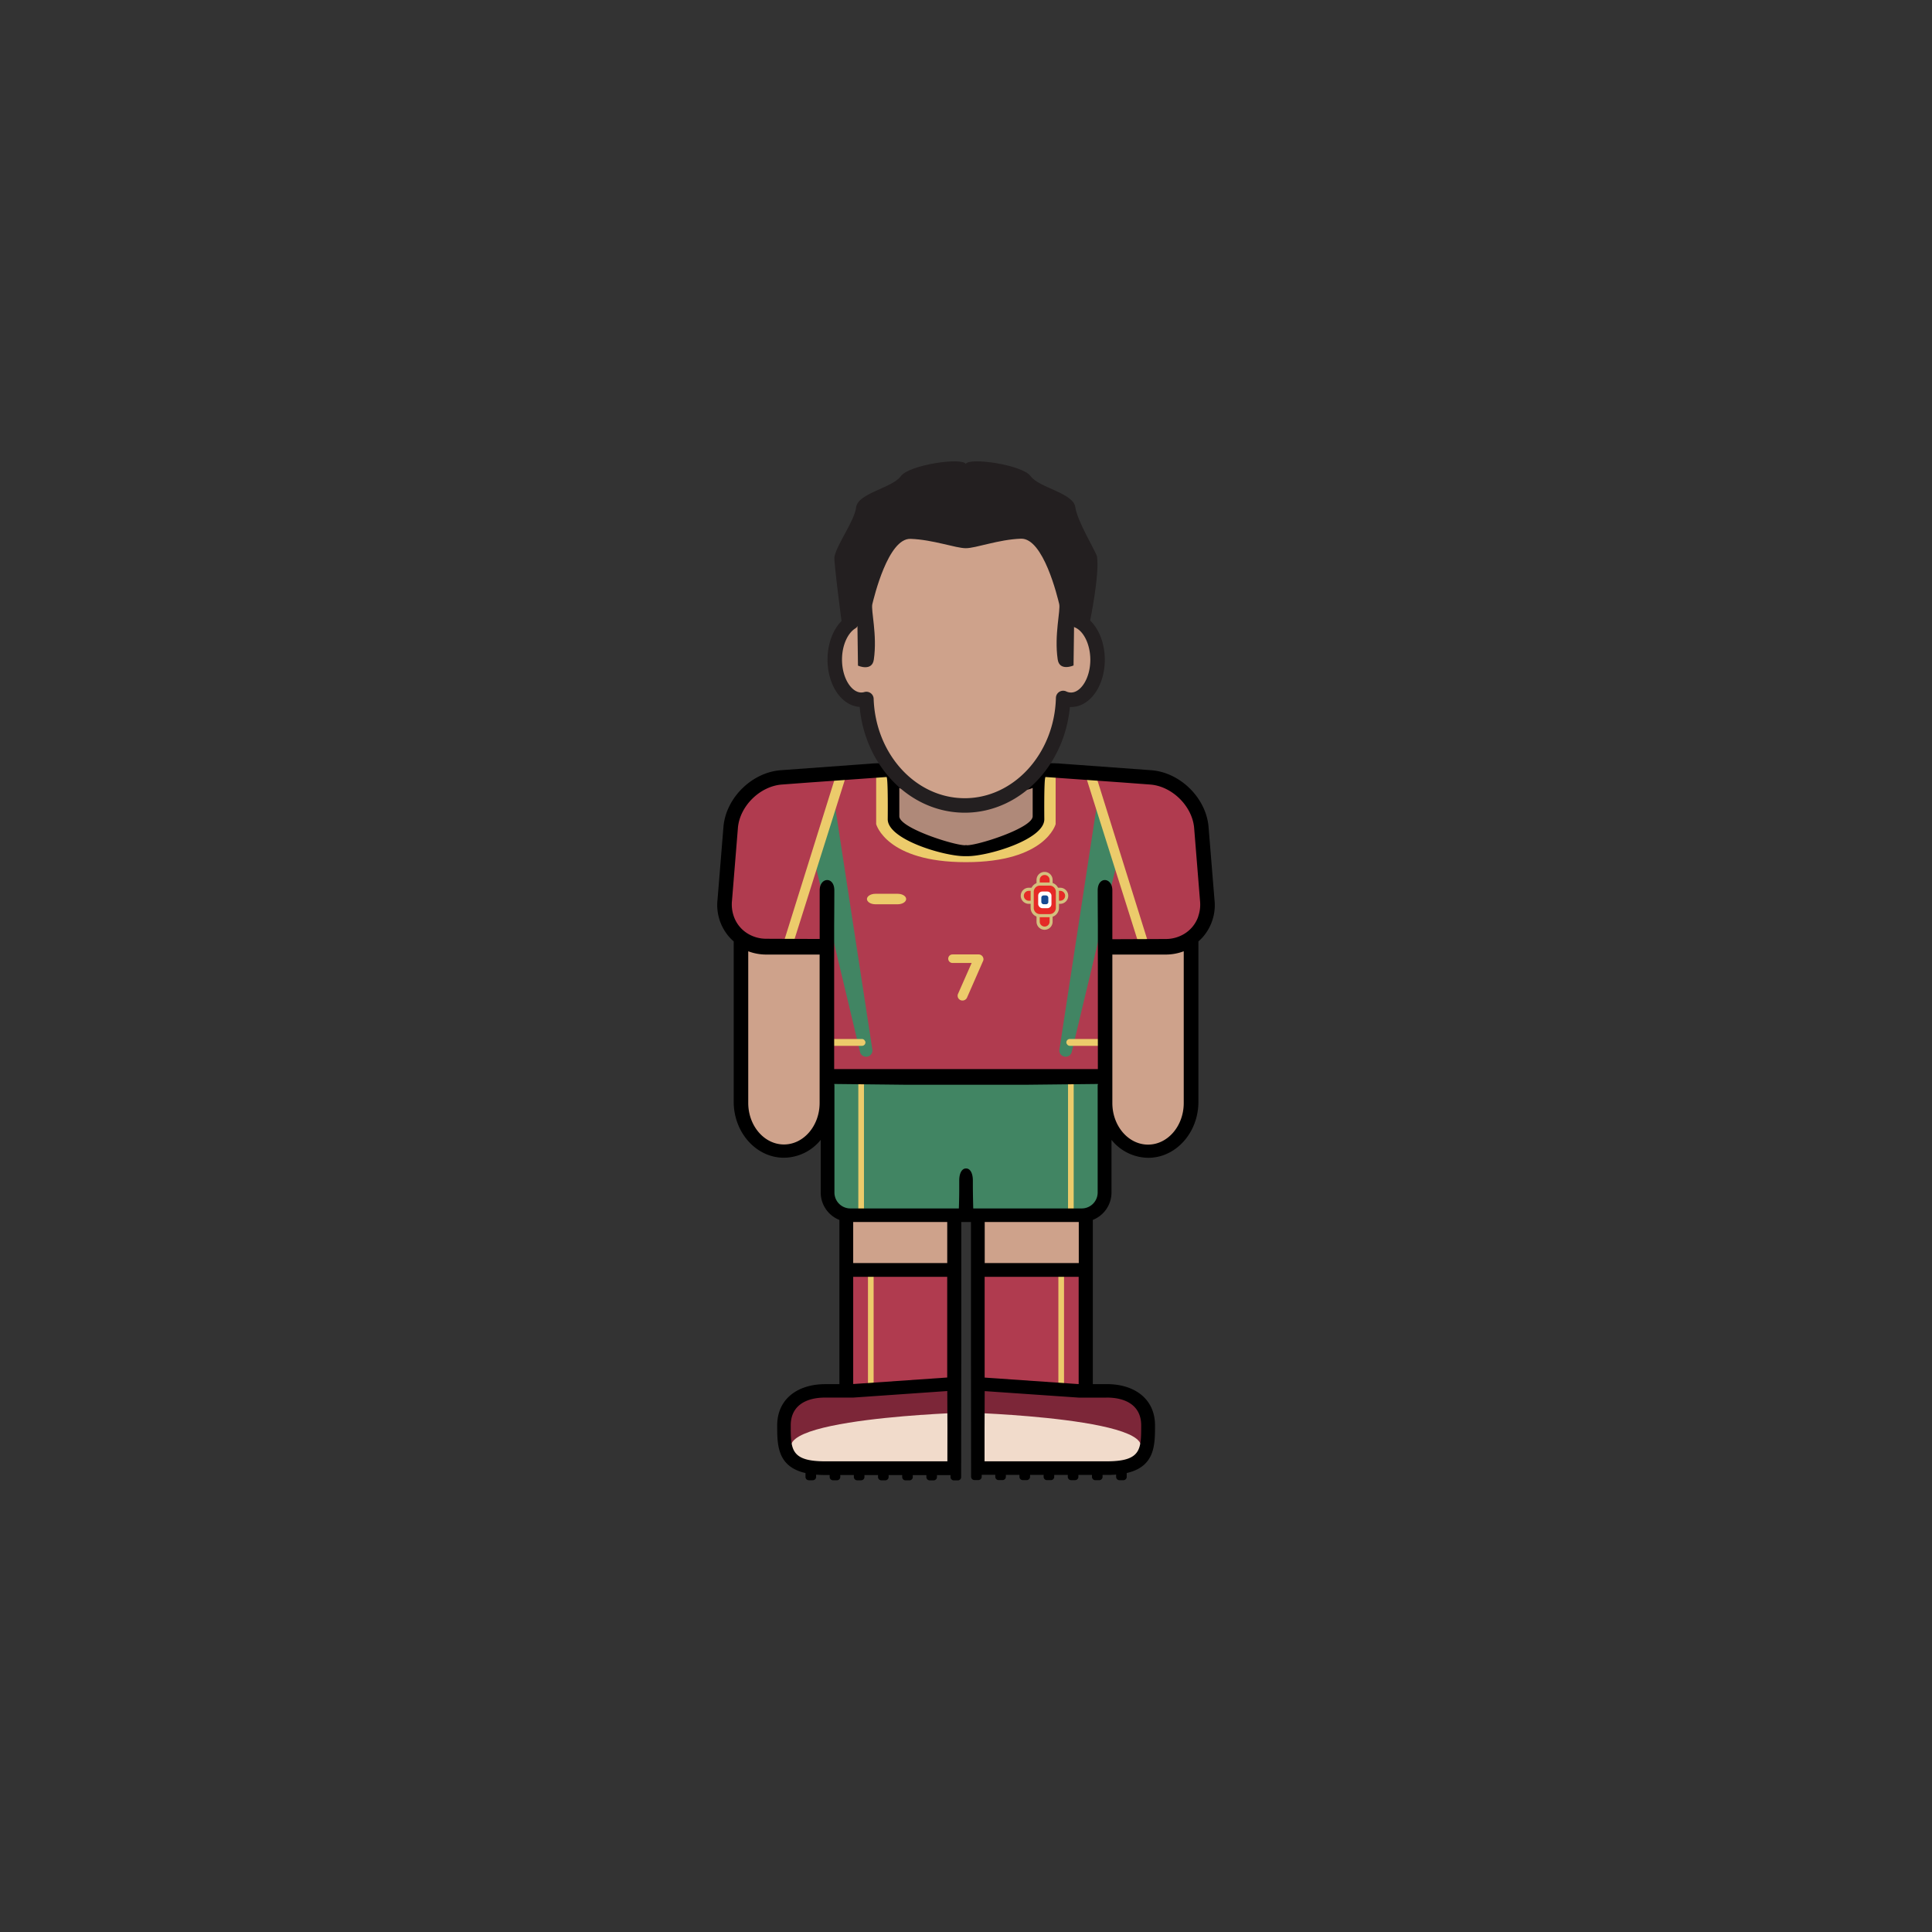 <svg id="player" xmlns="http://www.w3.org/2000/svg" viewBox="0 0 800 800"><rect x="0" y="0" width="800" height="800" fill="#333333" stroke="none"/><defs><style>.cls-1{fill:#cea28b}.cls-2{fill:#7c2638}.cls-3{fill:#f1dbcb}.cls-4{fill:#b03b4f}.cls-5{fill:#eccb6b}.cls-6{fill:#418563}.cls-7{fill:#e52a27}.cls-8{fill:#d4c07e}</style></defs><g id="skin"><path id="arm-left" class="cls-1" d="M305.93 386h36.78v72.4a18.39 18.39 0 01-18.39 18.39 18.39 18.39 0 01-18.39-18.39V386z"/><path id="arm-right" class="cls-1" d="M457.19 386H494v72.4a18.39 18.39 0 01-18.39 18.39 18.39 18.39 0 01-18.39-18.39V386z"/><path id="leg-left" class="cls-1" d="M349.88 496.02h45.67v45.67h-45.67z"/><path id="leg-right" class="cls-1" d="M404.78 496.02h45.67v45.67h-45.67z"/></g><g id="boots"><g id="boots-2" data-name="boots"><path id="left" class="cls-2" d="M395.33 574.04H372.5l-22.83 1.97h-12.5l-7.5 2.53-5.25 8.5v9.83l1.91 4.17 3.84 4.05 6.33 1.95h58.83v-33z"/><path id="right" class="cls-2" d="M404.61 574.27h22.83l22.83 1.97h12.5l7.5 2.53 5.25 8.5v9.83l-1.91 4.17-3.84 4.05-6.33 1.95h-58.83v-33z"/></g><g id="details"><path id="left-2" data-name="left" class="cls-3" d="M395.75 585.08s-98.85 3.46-58.59 22H396z"/><path id="right-2" data-name="right" class="cls-3" d="M404.25 585.08s98.85 3.46 58.59 22H404z"/></g></g><g id="socks"><g id="socks-2" data-name="socks"><g id="socks-3" data-name="socks"><path id="left-3" data-name="left" class="cls-4" d="M349.88 526h45.67v48.04h-45.67z"/><path id="right-3" data-name="right" class="cls-4" d="M404.38 526h45.67v48.04h-45.67z"/></g></g><g id="details-2" data-name="details"><path id="stripe-l" class="cls-5" d="M359.41 527.75h2.34v46.29h-2.34z"/><path id="stripe-r" class="cls-5" d="M438.25 527.75h2.34v46.29h-2.34z"/></g></g><g id="shorts"><g id="shorts-2" data-name="shorts"><path id="shorts-3" data-name="shorts" class="cls-6" d="M341.67 446.54h116.49v47a9.95 9.95 0 01-9.95 9.95h-96.6a9.95 9.95 0 01-9.95-9.95v-47z"/></g><g id="details-3" data-name="details"><path id="stripe-l-2" data-name="stripe-l" class="cls-5" d="M355.41 446.54h2.34v55.88h-2.34z"/><path id="stripe-r-2" data-name="stripe-r" class="cls-5" d="M442.25 446.54h2.34v55.88h-2.34z"/></g></g><g id="shirt"><g id="shirt-2" data-name="shirt"><path id="shirt-3" data-name="shirt" class="cls-4" d="M369.5 318.8l-48.29 2.99-11.36 6.25-6.83 10.1-3.31 40.73 5.17 7.67 7.66 4.67h29.5l.17 54h114.83v-53.5l29.34-.17 7.01-4 6.99-10.5-3.4-37.33-6.83-11.84-9.77-6.08-49.84-2.99-1 21.24-6.5 6.5-11.16 3.48-11.88 2.02-15.46-3.17-11-5.66-3.66-3.84-.38-20.57z"/></g><g id="details-4" data-name="details"><path id="neck" class="cls-5" d="M400 333.5l-37.2-13.86v21.61S366.91 357 399.92 357h.08c33 0 37.12-15.75 37.12-15.75v-21.61z"/><g id="left-4" data-name="left"><path id="mid" class="cls-6" d="M345.73 333.51l15.46 100.88a2.59 2.59 0 01-2 3.13 2.59 2.59 0 01-3-1.67l-18.72-78.38a2.59 2.59 0 010-1.77l5.23-14.13c.93-2.41 2.44-10.57 3.03-8.06z"/><path id="top" class="cls-5" d="M345.89 321.79l-21.72 69.42 4.04.16 21.98-69.58h-4.3z"/><rect id="bottom" class="cls-5" x="343.61" y="430.22" width="14.75" height="2.84" rx="1.42" ry="1.42"/></g><g id="right-4" data-name="right"><path id="mid-2" data-name="mid" class="cls-6" d="M454.17 333.51l-15.45 100.87a2.59 2.59 0 002 3.13 2.59 2.59 0 003-1.67l18.72-78.38a2.59 2.59 0 000-1.77l-5.23-14.13c-.94-2.4-2.45-10.56-3.04-8.05z"/><path id="top-2" data-name="top" class="cls-5" d="M454.01 321.79l21.72 69.42-4.04.16-21.98-69.58h4.3z"/><rect id="bottom-2" data-name="bottom" class="cls-5" x="441.54" y="430.22" width="14.75" height="2.84" rx="1.42" ry="1.42" transform="rotate(180 448.92 431.64)"/></g><path id="number-7" class="cls-5" d="M407 398.08l-6.57 15a2.06 2.06 0 01-1.9 1.22 2 2 0 01-2-2 1.86 1.86 0 01.17-.77l5.64-12.78h-7.94a1.78 1.78 0 01-1.76-1.81 1.76 1.76 0 011.76-1.73h10.83a2 2 0 012 2 1.8 1.8 0 01-.23.87z"/><path id="nike" class="cls-5" d="M375.22 372.27c0 1.19-1.57 2.17-3.49 2.17h-9.26c-1.92 0-3.49-1-3.49-2.17s1.57-2.17 3.49-2.17h9.26c1.92 0 3.49.98 3.49 2.17z"/></g><g id="crest-portugal-2002"><rect class="cls-7" x="429.84" y="361.68" width="5.38" height="22.68" rx="2.69" ry="2.69"/><path class="cls-8" d="M432.53 385a3.34 3.34 0 01-3.33-3.33v-17.3a3.33 3.33 0 116.67 0v17.3a3.34 3.34 0 01-3.34 3.33zm0-22.68a2 2 0 00-2 2v17.3a2 2 0 004.09 0v-17.3a2 2 0 00-2.09-1.99z"/><rect class="cls-7" x="429.84" y="361.74" width="5.38" height="18.37" rx="2.69" ry="2.69" transform="rotate(90 432.53 370.93)"/><path class="cls-8" d="M439 374.26h-13a3.33 3.33 0 110-6.67h13a3.33 3.33 0 010 6.67zm-13-5.38a2 2 0 100 4.09h13a2 2 0 000-4.09z"/><rect class="cls-7" x="427.42" y="366.06" width="10.43" height="13.09" rx="3.23" ry="3.23"/><path class="cls-8" d="M434.63 379.8h-4a3.88 3.88 0 01-3.87-3.87v-6.64a3.88 3.88 0 013.87-3.87h4a3.88 3.88 0 013.87 3.87v6.64a3.88 3.88 0 01-3.87 3.87zm-4-13.09a2.58 2.58 0 00-2.58 2.58v6.64a2.58 2.58 0 002.58 2.58h4a2.58 2.58 0 002.58-2.58v-6.64a2.58 2.58 0 00-2.58-2.58z"/><rect x="429.89" y="369.16" width="5.5" height="6.9" rx="1.7" ry="1.7" fill="#fff"/><rect x="431.19" y="370.78" width="2.9" height="3.64" rx=".9" ry=".9" fill="#154a94"/></g></g><path id="neck-2" data-name="neck" fill="#af8979" d="M427.63 344.26l-27.59 8.62-28.6-9.62-1.92-23.62h61.04l-2.93 24.62z"/><path d="M502.88 372.43l-2.47-30.36c-1.19-11.87-11.83-22.25-23.72-23.14l-37.14-2.71c-4.07-.45-20.52-.09-39.55.53-19-.62-35.48-1-39.55-.53l-37.14 2.71c-11.89.89-22.53 11.27-23.72 23.14l-2.47 30.36a20.15 20.15 0 005 15.74 19.92 19.92 0 001.69 1.64v66.36c0 12.81 9.32 23.22 20.78 23.22a19.8 19.8 0 0015.25-7.39v21.79a12.23 12.23 0 007.74 11.36v68h-5.93c-10.93 0-19.83 5.8-19.83 17.11 0 8.06 0 17 11.72 19.7v1.6a1.38 1.38 0 001.38 1.38h1.63a1.38 1.38 0 001.38-1.37v-.95c1.16.09 2.39.15 3.73.15h1.89v.8a1.38 1.38 0 001.38 1.38h1.63a1.38 1.38 0 001.38-1.37v-.8h5.62v.8a1.38 1.38 0 001.38 1.38h1.63a1.38 1.38 0 001.38-1.37v-.8h5.62v.8a1.38 1.38 0 001.38 1.38h1.63a1.38 1.38 0 001.38-1.37v-.8h5.62v.8a1.38 1.38 0 001.38 1.38h1.63a1.38 1.38 0 001.38-1.37v-.8h5.62v.8a1.38 1.38 0 001.38 1.38h1.63a1.38 1.38 0 001.38-1.37v-.8h5.62v.8a1.38 1.38 0 001.38 1.38h1.63a1.38 1.38 0 001.38-1.37v-.81l.06-55.45V506h4v49.21l.06 54.67v1.6a1.38 1.38 0 001.38 1.38h1.63a1.38 1.38 0 001.38-1.37v-.8h5.62v.8a1.38 1.38 0 001.38 1.38h1.63a1.38 1.38 0 001.38-1.37v-.8h5.62v.8a1.38 1.38 0 001.38 1.38h1.63a1.38 1.38 0 001.38-1.37v-.8h5.62v.8a1.38 1.38 0 001.38 1.38h1.63a1.38 1.38 0 001.38-1.37v-.8h5.62v.8a1.38 1.38 0 001.38 1.38h1.63a1.38 1.38 0 001.38-1.37v-.8h5.62v.8a1.38 1.38 0 001.38 1.38h1.63a1.38 1.38 0 001.38-1.37v-.8h1.89c1.33 0 2.57-.05 3.72-.15v.95a1.38 1.38 0 001.38 1.38h1.63a1.38 1.38 0 001.38-1.37v-1.6c11.71-2.68 11.72-11.64 11.72-19.7 0-11.3-8.89-17.11-19.83-17.11h-5.93v-68a12.23 12.23 0 007.74-11.36V472a19.8 19.8 0 0015.21 7.42c11.46 0 20.78-10.42 20.78-23.22v-66.39a19.92 19.92 0 001.69-1.64 20.15 20.15 0 004.95-15.74zm-130.49-46.18c3.46 1.84 15.64 2.07 27.61 1.79 12 .28 24.15 0 27.61-1.79V338c0 4.8-22.42 12-27.23 12l-.38-.08-.38.08c-4.8 0-27.23-7.19-27.23-12zm-33 75.43v55c0 9.5-6.63 17.22-14.78 17.22s-14.78-7.73-14.78-17.22V393.9a21.08 21.08 0 007.47 1.36h22.09zm52.9 203.42h-50.64c-14.22 0-14.22-5-14.22-14.89 0-8.21 6.38-11.5 14.22-11.5h11.67l38.93-2.71.06 15.37zm-38.74-76.4h38.67v41.7l-38.67 2.68h-.26V528.7zm-.26-5.74V506h38.94v17h-38.91zm104.77 55.75h.26c7.84 0 14.22 3.29 14.22 11.5 0 9.91 0 14.89-14.22 14.89h-50.64v-13.7l.06-15.37 38.93 2.69h11.42zm-11.67-50h.26v44.4h-.26l-38.67-2.68V528.7zM407.75 523v-17h38.95v17h-38.95zm46.84-73.77h-.07v44.58a6.6 6.6 0 01-6.58 6.58H403s-.11-3.73-.16-8.75v-2.79c0-3.51-1.41-5.09-2.82-5-1.41-.09-2.82 1.49-2.82 5v2.79c0 5-.16 8.75-.16 8.75H352.1a6.6 6.6 0 01-6.58-6.58v-44.63h-.07v-.33l30.24.33h48.69l30.24-.33zm35.57 7.51c0 9.5-6.63 17.22-14.78 17.22s-14.78-7.73-14.78-17.22v-61.48h22.09a21.08 21.08 0 007.47-1.36zm6-77.21a13.53 13.53 0 01-6 7.29 14.69 14.69 0 01-7.47 2l-22.09.09v-20.19c0-5.56-6.07-5.94-6.07 0s.07 14.37.07 14.37v59.59H345.41v-59.61s.07-8.46.07-14.37-6.07-5.54-6.07 0v20.11l-22.09-.09a14.69 14.69 0 01-7.47-2 13.53 13.53 0 01-6-7.29 14.89 14.89 0 01-.75-6.46l2.47-30.36c.89-9 9.23-17.08 18.2-17.75l11.12-.83 32.22-2.29c.68.54.48 17.49.48 17.49 0 8.43 23.34 15.29 31.77 15.29h1.3c8.43 0 31.77-6.86 31.77-15.29 0 0-.2-16.95.48-17.49l32.22 2.29 11.12.83c9 .67 17.3 8.8 18.2 17.75L496.9 373a14.89 14.89 0 01-.75 6.48z" id="border"/><g id="head"><path id="skin-2" data-name="skin" class="cls-1" d="M446.38 257.1c0-.91.08-1.81.08-2.73 0-30.51-21.06-55.25-47-55.25s-47 24.74-47 55.25c0 1.11 0 2.21.1 3.31-4 2.46-6.9 8.44-6.9 15.43 0 9.19 4.93 16.64 11 16.64a7.47 7.47 0 002.1-.31c.82 24.5 18.74 44.08 40.73 44.08s40.12-19.81 40.74-44.5a7.65 7.65 0 003.25.74c6.08 0 11-7.45 11-16.64-.05-7.65-3.48-14.06-8.1-16.02z"/><path id="border-2" data-name="border" d="M446.38 257.1c0-.91.08-1.81.08-2.73 0-30.51-21.06-55.25-47-55.25s-47 24.74-47 55.25c0 1.11 0 2.21.1 3.31-4 2.46-6.9 8.44-6.9 15.43 0 9.19 4.93 16.64 11 16.64a7.47 7.47 0 002.1-.31c.82 24.5 18.74 44.08 40.73 44.08s40.12-19.81 40.74-44.5a7.65 7.65 0 003.25.74c6.08 0 11-7.45 11-16.64-.05-7.65-3.48-14.06-8.1-16.02z" stroke="#231f20" stroke-linecap="round" stroke-linejoin="round" stroke-width="6" fill="#cea28b"/><path id="hair" d="M454.26 230.5c-.24-1.7-8.22-14.62-9-20.5s-15-8-18.5-12.83c-3.38-4.71-25.39-7.91-26.87-5.06-1.48-2.85-23.49.35-26.87 5.06-3.5 4.88-17.75 7-18.5 12.83s-7.71 14.84-9 20.5c-.37 1.67 3 27.13 3 27.13l6.49-1.47.26 19.47s5.82 2.57 6.56-2.5c1.5-10.26-1.27-20.37-.61-23s6.5-27.33 15.83-27 18.7 3.87 22.87 3.87 13.5-3.61 22.83-3.94 15.17 24.33 15.83 27-2.11 12.78-.61 23c.74 5.07 6.56 2.5 6.56 2.5l.26-19.47 6.49 1.47s4.05-19.39 2.98-27.06z" fill="#231f20"/></g></svg>